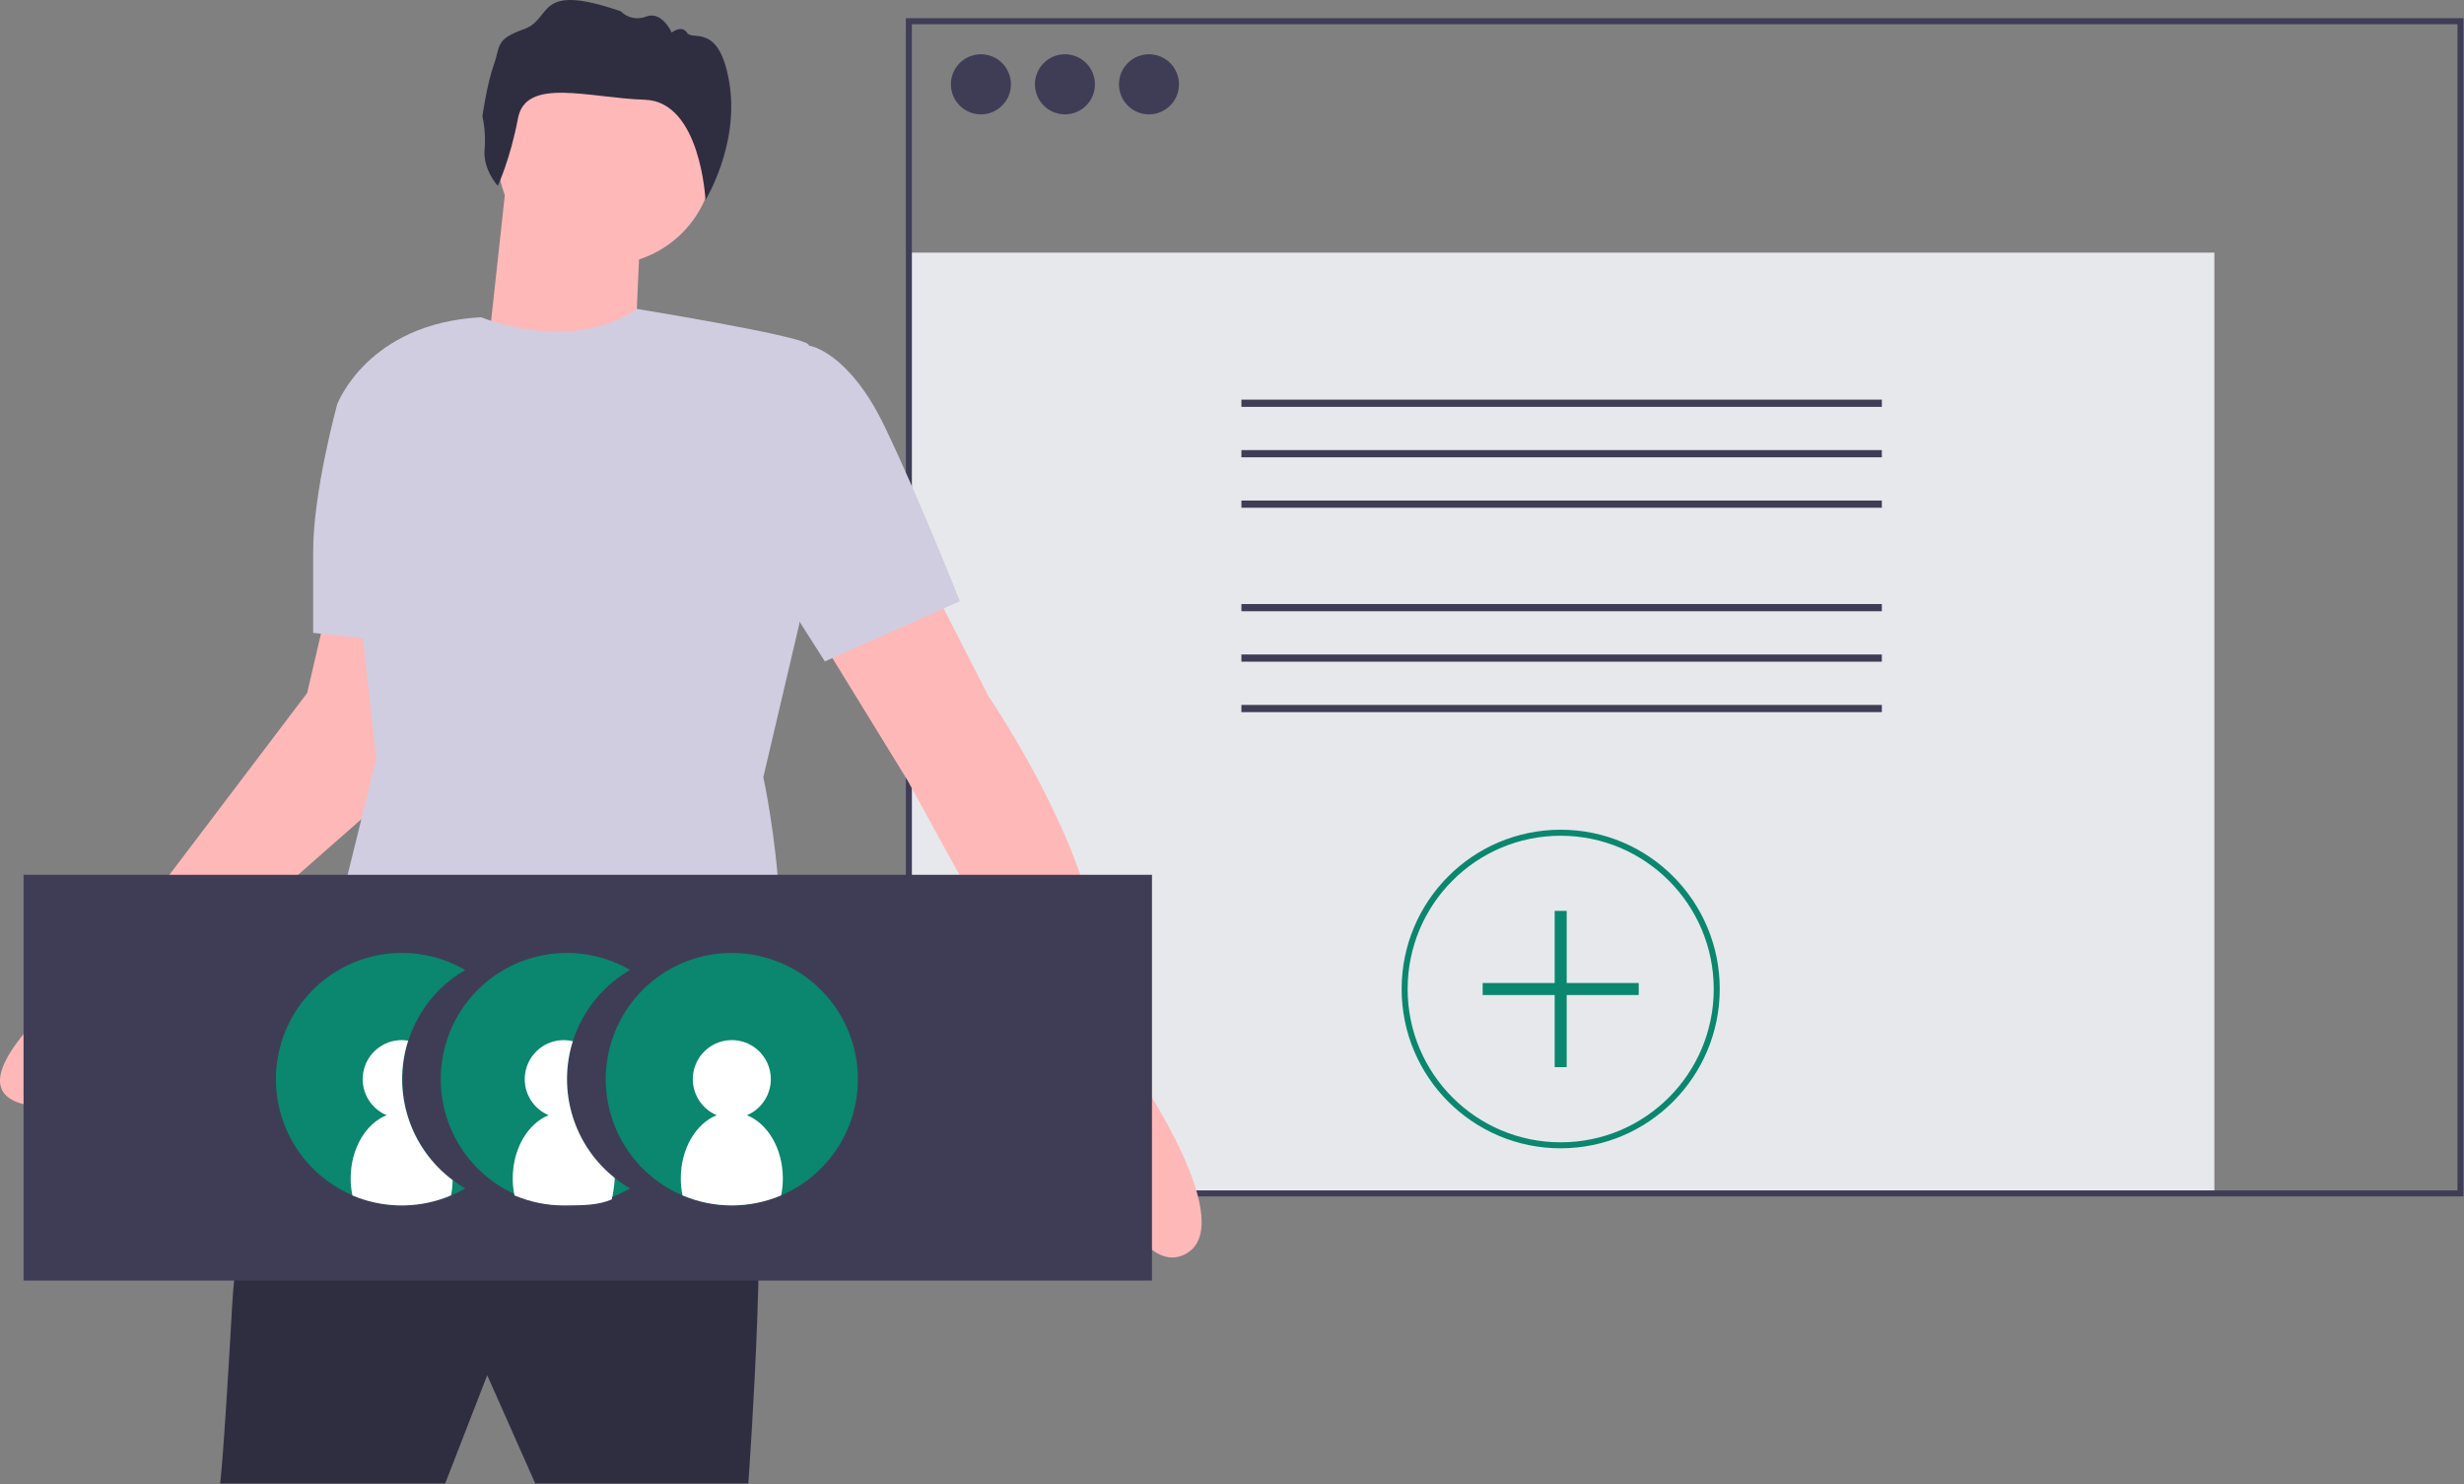 <?xml version="1.0" encoding="UTF-8"?>
<svg width="415px" height="250px" viewBox="0 0 415 250" version="1.1" xmlns="http://www.w3.org/2000/svg" xmlns:xlink="http://www.w3.org/1999/xlink">
    <rect x="0" y="0" width="415" height="250" fill="#808080" stroke="none"/>
    <title>undraw_Add_friends_wa2a</title>
    <g id="UI" stroke="none" stroke-width="1" fill="none" fill-rule="evenodd">
        <g id="Home" transform="translate(-961, -772)" fill-rule="nonzero">
            <g id="Employee-Onboarding" transform="translate(464, 772)">
                <g id="undraw_Add_friends_wa2a" transform="translate(497, 0)">
                    <rect id="Rectangle" fill="#E6E8EC" x="153.079" y="42.559" width="219.877" height="158.483"></rect>
                    <path d="M414.91,201.548 L152.573,201.548 L152.573,3.064 L414.91,3.064 L414.91,201.548 Z M153.584,200.535 L413.899,200.535 L413.899,4.077 L153.584,4.077 L153.584,200.535 Z" id="Shape" fill="#3F3D56"></path>
                    <ellipse id="Oval" fill="#3F3D56" cx="165.21" cy="14.204" rx="5.055" ry="5.063"></ellipse>
                    <ellipse id="Oval" fill="#3F3D56" cx="179.363" cy="14.204" rx="5.055" ry="5.063"></ellipse>
                    <ellipse id="Oval" fill="#3F3D56" cx="193.516" cy="14.204" rx="5.055" ry="5.063"></ellipse>
                    <rect id="Rectangle" fill="#3F3D56" x="209.083" y="67.325" width="107.868" height="1.214"></rect>
                    <rect id="Rectangle" fill="#3F3D56" x="209.083" y="75.824" width="107.868" height="1.214"></rect>
                    <rect id="Rectangle" fill="#3F3D56" x="209.083" y="84.322" width="107.868" height="1.214"></rect>
                    <rect id="Rectangle" fill="#3F3D56" x="209.083" y="101.756" width="107.868" height="1.214"></rect>
                    <rect id="Rectangle" fill="#3F3D56" x="209.083" y="110.255" width="107.868" height="1.214"></rect>
                    <rect id="Rectangle" fill="#3F3D56" x="209.083" y="118.753" width="107.868" height="1.214"></rect>
                    <path d="M262.86,193.446 C248.065,193.446 236.071,181.432 236.071,166.611 C236.071,151.79 248.065,139.775 262.86,139.775 C277.656,139.775 289.65,151.79 289.65,166.611 C289.633,181.425 277.649,193.43 262.86,193.446 Z M262.86,140.788 C248.623,140.788 237.082,152.349 237.082,166.611 C237.082,180.872 248.623,192.434 262.86,192.434 C277.098,192.434 288.639,180.872 288.639,166.611 C288.623,152.356 277.091,140.804 262.86,140.788 L262.86,140.788 Z" id="Shape" fill="#0A876E"></path>
                    <polygon id="Path" fill="#0A876E" points="276.002 165.598 263.871 165.598 263.871 153.446 261.849 153.446 261.849 165.598 249.718 165.598 249.718 167.623 261.849 167.623 261.849 179.776 263.871 179.776 263.871 167.623 276.002 167.623"></polygon>
                    <path d="M51.227,181.548 C51.227,181.548 40.613,193.193 39.096,220.029 C37.58,246.865 37.074,249.903 37.074,249.903 L74.984,249.903 L82.061,231.675 L90.148,249.903 L126.036,249.903 C126.036,249.903 130.08,194.206 126.036,192.687 C121.992,191.168 51.227,181.548 51.227,181.548 Z" id="Path" fill="#2F2E41"></path>
                    <ellipse id="Oval" fill="#FFB8B8" cx="102.027" cy="26.356" rx="18.197" ry="18.228"></ellipse>
                    <path d="M85.599,27.622 L82.061,60.027 L106.829,63.065 C106.829,63.065 107.839,34.71 108.345,33.698 C108.85,32.685 85.599,27.622 85.599,27.622 Z" id="Path" fill="#FFB8B8"></path>
                    <path d="M155.859,96.483 L166.473,117.243 C166.473,117.243 180.626,138.003 184.165,155.218 C187.703,172.434 191.241,180.535 191.241,180.535 C191.241,180.535 209.438,206.864 199.329,211.421 C189.219,215.978 180.626,182.054 180.626,182.054 L152.826,131.42 L136.651,105.091 L155.859,96.483 Z" id="Path" fill="#FFB8B8"></path>
                    <path d="M55.271,101.547 L51.733,116.737 L18.372,160.788 C18.372,160.788 -8.418,181.041 2.703,185.598 C13.823,190.155 27.47,167.37 27.47,167.37 L68.919,130.914 L66.897,101.547 L55.271,101.547 Z" id="Path" fill="#FFB8B8"></path>
                    <path d="M81.05,53.445 C81.05,53.445 96.061,59.749 107.257,52.04 C107.257,52.04 134.629,56.483 136.146,58.002 C137.662,59.521 134.629,105.091 134.629,105.091 L128.564,130.914 C128.564,130.914 137.156,170.408 124.52,180.535 L127.047,194.206 C127.047,194.206 70.94,198.257 48.7,184.586 L52.744,170.915 L63.359,127.876 L56.787,68.129 C56.787,68.129 61.842,54.457 81.05,53.445 Z" id="Path" fill="#D0CDE1"></path>
                    <path d="M123.256,60.28 L136.398,58.255 C136.398,58.255 142.969,59.268 149.035,71.926 C155.1,84.584 161.671,101.293 161.671,101.293 L138.926,111.42 L120.223,82.053 L123.256,60.28 Z" id="Path" fill="#D0CDE1"></path>
                    <path d="M59.82,65.597 L56.787,68.129 C56.787,68.129 52.744,82.812 52.744,92.939 L52.744,106.61 L70.94,108.635 L59.82,65.597 Z" id="Path" fill="#D0CDE1"></path>
                    <path d="M83.835,31.303 C83.835,31.303 81.362,28.627 81.612,25.277 C81.777,23.372 81.655,21.453 81.251,19.583 C81.251,19.583 82.025,14.101 83.168,10.923 C84.311,7.745 83.348,6.639 88.261,4.905 C93.175,3.17 90.047,-3.104 104.534,1.896 C105.661,3.036 107.362,3.385 108.845,2.78 C111.519,1.799 113.131,5.48 113.131,5.48 C113.131,5.48 114.799,4.108 115.736,5.534 C116.672,6.959 121.199,3.71 122.86,14.081 C124.52,24.452 118.82,33.7 118.82,33.7 C118.82,33.7 118.021,17.104 108.612,16.803 C99.203,16.503 88.563,12.933 87.244,19.921 C85.924,26.909 83.835,31.303 83.835,31.303 Z" id="Path" fill="#2F2E41"></path>
                    <rect id="Rectangle" fill="#3F3D56" x="3.966" y="147.37" width="190.055" height="68.355"></rect>
                    <path d="M71.61,202.697 C71.59,202.701 71.569,202.705 71.548,202.709 C71.049,202.8 70.546,202.88 70.036,202.935 C69.864,202.955 69.687,202.971 69.515,202.986 C69.338,203.001 69.166,203.016 68.989,203.026 C68.701,203.047 68.408,203.057 68.115,203.062 C67.989,203.067 67.857,203.067 67.731,203.067 L67.655,203.067 C67.498,203.067 67.342,203.067 67.185,203.062 C67.048,203.057 66.912,203.052 66.781,203.047 C66.705,203.047 66.629,203.042 66.558,203.036 C57.781,202.562 50.204,196.719 47.501,188.341 C44.798,179.963 47.528,170.783 54.367,165.253 C61.206,159.723 70.741,158.986 78.346,163.401 C71.793,167.203 67.759,174.215 67.759,181.801 C67.759,189.387 71.793,196.398 78.346,200.201 C76.259,201.412 73.981,202.256 71.61,202.697 Z" id="Path" fill="#0A876E"></path>
                    <path d="M103.543,198.444 C104.354,199.093 105.212,199.681 106.111,200.201 C102.887,202.078 99.225,203.067 95.496,203.067 L95.223,203.067 C86.324,202.964 78.434,197.313 75.458,188.911 C72.483,180.51 75.055,171.141 81.9,165.444 C88.745,159.747 98.411,158.931 106.111,163.401 C100.022,166.913 96.067,173.221 95.553,180.24 C95.038,187.26 98.031,194.079 103.543,198.444 L103.543,198.444 Z" id="Path" fill="#0A876E"></path>
                    <path d="M144.486,181.801 C144.486,190.402 139.313,198.156 131.38,201.448 C123.447,204.74 114.316,202.92 108.245,196.838 C102.173,190.756 100.357,181.609 103.643,173.663 C106.929,165.716 114.67,160.535 123.256,160.535 C128.887,160.534 134.287,162.775 138.268,166.763 C142.25,170.751 144.486,176.16 144.486,181.801 L144.486,181.801 Z" id="Path" fill="#0A876E"></path>
                    <path d="M131.849,198.51 C131.85,199.472 131.753,200.433 131.561,201.376 C126.253,203.631 120.259,203.631 114.951,201.376 C114.759,200.433 114.662,199.472 114.663,198.51 C114.663,193.507 117.206,189.279 120.709,187.867 C117.825,186.652 116.196,183.569 116.815,180.497 C117.433,177.426 120.128,175.217 123.256,175.217 C126.384,175.217 129.079,177.426 129.697,180.497 C130.316,183.569 128.687,186.652 125.804,187.867 C129.307,189.279 131.849,193.507 131.849,198.51 Z" id="Path" fill="#FFFFFF"></path>
                    <path d="M103.543,198.444 L103.543,198.51 C103.472,199.703 103.303,200.889 103.038,202.054 C100.566,203.107 98.069,203.031 95.223,203.067 L94.95,203.067 C92.096,203.07 89.271,202.495 86.645,201.376 C86.625,201.289 86.61,201.201 86.6,201.112 C86.436,200.255 86.355,199.383 86.357,198.51 C86.357,193.507 88.9,189.279 92.403,187.867 C89.519,186.652 87.89,183.57 88.509,180.498 C89.128,177.427 91.822,175.218 94.95,175.218 C95.464,175.217 95.977,175.278 96.477,175.401 C93.832,183.806 96.644,192.975 103.543,198.444 L103.543,198.444 Z" id="Path" fill="#FFFFFF"></path>
                    <path d="M76.238,198.803 C76.227,199.668 76.133,200.529 75.96,201.376 C74.071,202.181 72.075,202.706 70.036,202.935 C69.864,202.955 69.687,202.971 69.515,202.986 C69.338,203.001 69.166,203.016 68.989,203.026 C68.701,203.047 68.408,203.057 68.115,203.062 C68.054,203.067 67.989,203.067 67.928,203.067 L67.655,203.067 C67.498,203.067 67.342,203.067 67.185,203.062 C67.048,203.057 66.912,203.052 66.781,203.047 C66.705,203.047 66.629,203.042 66.558,203.036 C64.076,202.914 61.636,202.351 59.35,201.376 C59.346,201.364 59.344,201.352 59.345,201.34 C59.326,201.265 59.313,201.189 59.305,201.112 C59.141,200.255 59.06,199.383 59.062,198.51 C59.062,193.507 61.605,189.279 65.107,187.867 C62.224,186.652 60.595,183.57 61.214,180.498 C61.832,177.427 64.527,175.218 67.655,175.218 C68.019,175.218 68.383,175.248 68.742,175.31 C65.982,183.941 68.992,193.376 76.238,198.803 L76.238,198.803 Z" id="Path" fill="#FFFFFF"></path>
                </g>
            </g>
        </g>
    </g>
</svg>